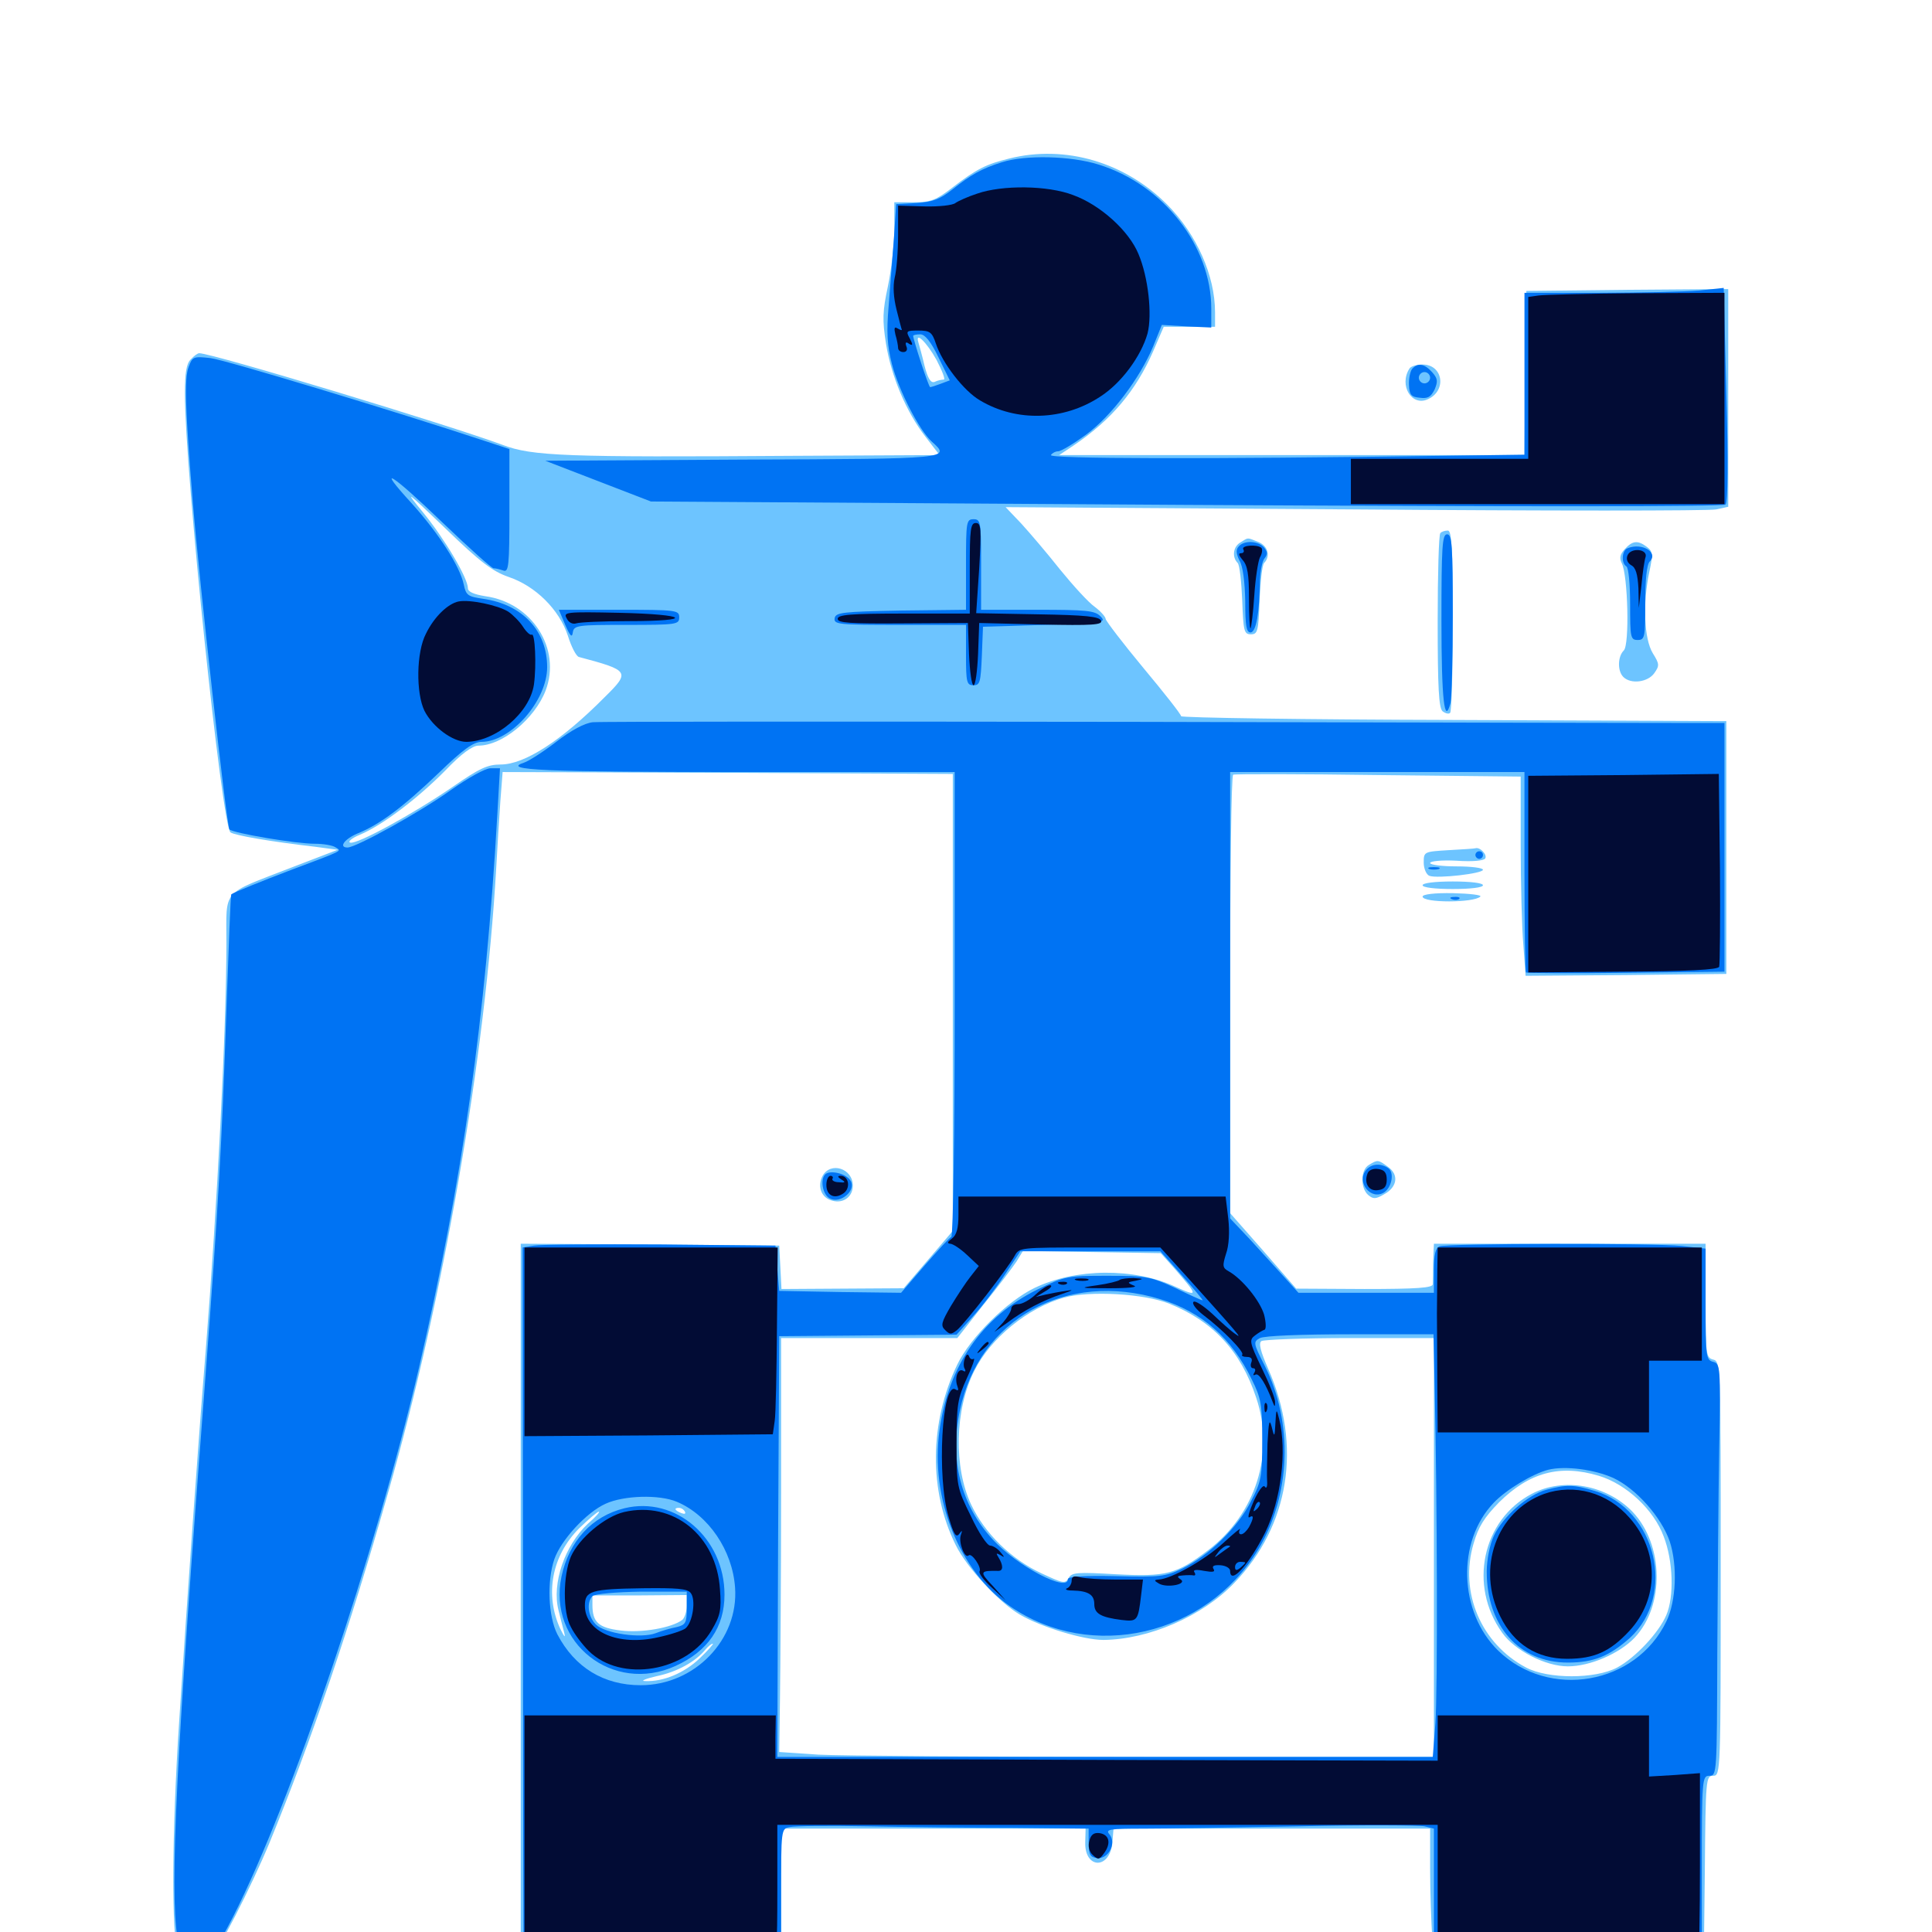<svg xmlns="http://www.w3.org/2000/svg" viewBox="0 -1000 1000 1000">
	<path fill="#6dc4ff" d="M522.461 -917.969C510.547 -915.039 505.664 -912.695 492.969 -902.93C484.375 -896.289 481.641 -895.312 473.047 -895.312H462.891V-881.25C462.891 -873.438 461.328 -860.156 459.57 -851.758C456.836 -839.062 456.641 -834.375 458.594 -822.07C461.328 -805.273 468.945 -786.914 479.102 -773.828L486.328 -764.453L409.57 -764.062C293.164 -763.281 275.391 -763.867 260.156 -769.727C232.227 -780.078 110.547 -816.992 103.125 -817.188C102.344 -817.188 100.391 -815.82 98.828 -814.062C96.484 -811.914 95.703 -807.031 95.703 -796.094C95.703 -756.445 114.844 -571.875 119.336 -569.141C121.68 -567.578 139.648 -564.453 163.086 -561.719L174.805 -560.156L150.391 -550.781C114.258 -536.719 117.188 -540.234 117.188 -511.914C117.188 -467.969 112.5 -376.758 106.445 -300.586C102.93 -258.008 96.875 -172.852 92.773 -109.57C88.867 -50.195 88.672 1.367 92.188 11.914C95.312 21.289 101.172 23.047 107.227 16.406C112.5 10.938 130.078 -23.438 139.453 -46.094C160.938 -98.438 181.055 -157.422 200.977 -227.734C229.492 -327.539 251.172 -452.539 256.836 -550.586C257.422 -561.328 258.398 -576.953 258.984 -585.352L260.156 -600.391L376.758 -600L493.164 -599.414V-481.25V-362.891L480.469 -348.047L467.773 -333.203L436.133 -333.008L404.492 -332.812L403.906 -344.141L403.32 -355.273L336.523 -355.859L269.531 -356.25V-168.75V18.75H336.914H404.297V-17.383V-53.516H483.203H561.914L561.719 -46.484C561.328 -32.422 574.609 -32.227 575.781 -46.484L576.367 -53.516H658.398H740.234V-32.422C740.234 -20.703 740.82 -4.492 741.406 3.906L742.773 18.75L812.305 18.359L881.836 17.773L882.422 -31.641C882.812 -79.297 883.008 -80.859 886.719 -80.859C890.625 -80.859 890.625 -82.422 890.625 -188.086C890.625 -293.555 890.625 -295.312 886.719 -296.289C883.008 -297.266 882.812 -299.023 882.812 -326.758V-356.25H812.5H742.188L741.797 -347.07C741.797 -341.797 741.602 -336.523 741.602 -335.352C741.797 -333.398 733.398 -332.812 706.25 -332.812L670.898 -333.008L653.906 -352.539L636.719 -372.07V-485.156C636.719 -547.266 637.305 -598.633 638.281 -599.023C639.062 -599.414 672.852 -599.414 713.477 -598.828L787.109 -598.047V-562.5C787.109 -543.164 787.695 -519.922 788.477 -510.938L789.648 -494.922L841.602 -495.312L893.555 -495.898V-561.328V-626.758L752.539 -627.344C674.805 -627.539 611.328 -628.516 611.328 -629.297C611.328 -630.273 602.539 -641.406 591.797 -654.297C581.25 -666.992 572.461 -678.516 572.266 -679.688C572.266 -680.664 569.727 -683.594 566.602 -685.938C563.477 -688.086 555.469 -696.875 548.633 -705.273C541.992 -713.672 532.812 -724.414 528.516 -729.102L520.508 -737.5L701.172 -736.328C800.586 -735.547 884.766 -735.547 888.281 -736.328L894.531 -737.695V-793.945V-850.391L842.383 -850L790.039 -849.414L789.453 -807.031L789.062 -764.453H668.555H548.242L555.859 -769.531C575.391 -782.812 587.891 -797.656 596.875 -818.164L602.344 -830.859H615.625H628.906V-838.281C628.906 -857.422 619.336 -878.711 604.297 -893.945C582.422 -916.016 551.562 -925.195 522.461 -917.969ZM484.766 -813.672C487.695 -808.008 489.453 -803.516 488.477 -803.516C487.5 -803.516 485.352 -803.125 483.789 -802.344C481.836 -801.562 480.273 -803.906 478.516 -810.742C477.344 -815.82 475.781 -821.289 475.391 -822.656C473.438 -828.906 479.688 -822.852 484.766 -813.672ZM263.281 -701.367C277.148 -696.68 289.453 -684.57 293.945 -670.898C295.703 -665.234 298.242 -660.352 299.609 -659.961C325.977 -652.93 326.367 -652.344 312.891 -639.062C290.625 -616.602 271.484 -604.297 259.18 -604.297C252.344 -604.297 248.242 -602.344 234.375 -592.773C213.867 -578.711 184.57 -562.695 181.25 -563.867C179.883 -564.258 182.031 -566.211 186.328 -567.969C197.656 -572.656 216.211 -586.719 230.469 -601.172C238.672 -609.766 244.531 -614.062 247.656 -614.062C259.961 -614.062 276.758 -627.93 282.422 -642.578C290.625 -664.258 275.391 -688.086 251.172 -691.406C245.117 -692.383 242.188 -693.75 242.188 -695.508C242.188 -700.781 230.273 -720.898 219.141 -734.57C208.984 -746.875 209.766 -746.484 230.664 -726.367C248.633 -708.984 254.883 -704.297 263.281 -701.367ZM607.617 -343.75C620.312 -329.102 620.508 -328.516 608.398 -333.984C586.719 -343.945 556.836 -343.555 535.547 -333.398C521.289 -326.562 502.148 -307.617 495.508 -293.75C481.055 -263.672 480.664 -228.32 494.727 -200.195C500.195 -188.867 517.383 -170.312 527.93 -164.258C538.867 -157.812 560.938 -151.172 571.094 -151.172C594.336 -151.367 622.266 -163.281 638.867 -180.664C667.383 -210.352 674.023 -251.562 656.445 -291.406C652.344 -300.781 651.367 -304.883 652.93 -305.859C654.297 -306.641 674.805 -307.422 698.828 -307.422H742.188V-199.023V-90.625H593.164C511.133 -90.625 434.766 -91.211 423.633 -91.797L403.32 -93.164L403.711 -120.703C403.906 -135.742 404.297 -183.984 404.297 -227.93V-307.422H449.805H495.508L508.984 -324.609C516.602 -333.984 524.219 -344.141 526.172 -347.07L529.492 -352.539L565.234 -351.953L600.781 -351.367ZM605.273 -325.195C627.93 -316.016 642.188 -300.781 650.195 -276.562C659.961 -247.852 650 -216.406 625.391 -197.656C608.984 -185.156 603.711 -183.789 577.734 -185.156C557.617 -186.328 554.688 -186.133 553.125 -183.203C551.367 -180.078 550.195 -180.469 538.867 -185.742C523.438 -192.969 509.766 -206.25 502.734 -221.094C493.555 -240.43 494.141 -270.312 504.297 -290.43C512.695 -307.422 532.031 -323.047 550.586 -328.32C563.867 -332.031 592.188 -330.469 605.273 -325.195ZM827.539 -236.133C841.797 -231.836 856.055 -218.555 861.133 -204.688C866.016 -192.188 866.602 -173.633 862.5 -164.062C858.594 -154.883 846.484 -141.992 837.109 -136.914C825.781 -130.859 801.172 -130.859 789.844 -136.914C766.602 -149.219 755.273 -175.781 762.695 -200.977C765.234 -209.766 768.164 -214.453 775.977 -222.461C791.602 -237.891 807.422 -242.188 827.539 -236.133ZM339.453 -222.07C342.383 -222.461 339.453 -222.852 333.008 -222.852C326.562 -222.852 324.219 -222.461 327.734 -222.07C331.25 -221.68 336.523 -221.68 339.453 -222.07ZM354.492 -217.578C355.078 -216.406 354.297 -216.211 352.734 -216.797C349.219 -218.164 348.633 -219.531 351.367 -219.531C352.539 -219.531 353.906 -218.75 354.492 -217.578ZM304.297 -211.328C292.383 -200.195 285.547 -180.469 289.062 -166.602C290.039 -162.891 291.211 -157.812 291.992 -155.078C292.773 -151.953 292.188 -152.539 290.039 -156.836C281.836 -174.609 285.547 -194.727 299.805 -208.984C304.688 -213.672 309.18 -217.578 309.961 -217.578C310.742 -217.578 308.203 -214.648 304.297 -211.328ZM355.469 -168.945C355.469 -165.82 354.297 -162.5 353.125 -161.523C347.656 -157.422 332.031 -154.688 321.289 -156.055C309.766 -157.422 306.641 -160.352 306.641 -169.336V-174.219H331.055L355.469 -174.414ZM362.109 -141.602C354.102 -133.984 343.359 -129.492 333.984 -129.883C331.25 -129.883 333.984 -131.055 339.844 -132.422C350.391 -134.57 359.961 -139.844 365.234 -146.289C366.602 -147.852 368.164 -149.219 368.945 -149.219C369.531 -149.219 366.406 -145.703 362.109 -141.602ZM792.773 -226.758C767.188 -213.281 759.961 -179.297 777.539 -154.883C783.984 -145.703 800 -137.5 811.523 -137.5C823.047 -137.5 838.281 -144.141 846.094 -152.344C861.719 -168.945 861.133 -200.391 845.117 -217.383C831.641 -231.445 809.375 -235.547 792.773 -226.758ZM729.492 -809.18C724.023 -800.586 730.664 -789.453 739.062 -793.359C749.023 -797.852 746.875 -811.328 736.328 -811.328C733.203 -811.328 730.078 -810.352 729.492 -809.18ZM740.234 -804.688C740.234 -805.078 739.453 -805.469 738.281 -805.469C737.305 -805.469 736.328 -804.492 736.328 -803.32C736.328 -802.344 737.305 -801.953 738.281 -802.539C739.453 -803.125 740.234 -804.102 740.234 -804.688ZM745.508 -724.023C744.727 -723.438 744.141 -702.734 744.141 -678.516C744.141 -643.75 744.727 -633.594 746.68 -631.836C748.242 -630.664 750 -630.273 750.586 -631.055C751.367 -631.641 751.953 -653.32 751.953 -678.906C751.953 -716.406 751.367 -725.391 749.414 -725.391C747.852 -725.391 746.094 -724.805 745.508 -724.023ZM642.188 -719.336C638.281 -717.188 637.5 -711.719 640.625 -708.594C641.602 -707.617 642.578 -698.828 642.969 -689.258C643.555 -673.242 643.945 -671.68 647.461 -671.68C650.977 -671.68 651.367 -673.242 651.953 -689.258C652.344 -698.828 653.32 -707.617 654.297 -708.594C657.812 -712.109 656.25 -717.578 651.172 -719.531C645.312 -721.875 646.289 -721.875 642.188 -719.336ZM841.016 -715.82C838.477 -713.086 838.086 -711.133 839.453 -708.398C842.578 -702.344 843.555 -666.016 840.43 -663.281C837.305 -660.156 837.109 -652.734 840.234 -649.609C844.141 -645.703 852.93 -646.875 856.25 -651.562C858.984 -655.469 858.984 -656.25 855.469 -661.914C850.977 -669.336 850.195 -687.695 853.711 -704.102C855.664 -713.281 855.469 -714.648 852.344 -716.992C847.656 -720.508 844.922 -720.117 841.016 -715.82ZM749.805 -559.961C737.109 -559.18 736.914 -559.18 736.914 -553.516C736.914 -550.391 738.281 -547.266 739.844 -546.68C743.945 -545.117 767.578 -547.852 767.578 -549.805C767.578 -550.781 761.523 -551.562 753.906 -551.562C746.484 -551.562 740.234 -552.344 740.234 -553.32C740.234 -554.297 746.289 -554.883 753.906 -554.492C762.305 -553.906 767.969 -554.492 768.75 -555.664C769.922 -557.617 766.016 -561.719 763.672 -560.938C763.086 -560.742 756.836 -560.352 749.805 -559.961ZM736.328 -541.797C736.328 -540.625 742.773 -539.844 751.953 -539.844C761.133 -539.844 767.578 -540.625 767.578 -541.797C767.578 -542.969 761.133 -543.75 751.953 -543.75C742.773 -543.75 736.328 -542.969 736.328 -541.797ZM736.328 -535.938C736.328 -532.617 762.891 -532.617 766.211 -535.938C767.188 -536.719 760.742 -537.5 752.148 -537.695C742.578 -537.891 736.328 -537.109 736.328 -535.938ZM708.594 -397.07C704.102 -394.531 704.102 -384.961 708.203 -381.445C710.742 -379.297 712.109 -379.297 716.406 -381.836C723.242 -385.547 724.219 -391.992 718.359 -396.094C713.281 -399.805 713.086 -399.805 708.594 -397.07ZM425.781 -391.406C422.852 -385.742 425.195 -379.883 430.859 -378.516C436.719 -376.953 441.406 -380.664 441.406 -386.328C441.406 -395.312 429.883 -398.828 425.781 -391.406Z"/>
	<path fill="#0073f3" d="M518.555 -916.016C508.008 -912.695 502.539 -909.57 492.969 -901.953C486.523 -896.875 483.008 -895.508 474.414 -894.922L463.867 -894.336L462.695 -876.758C461.914 -867.188 460.742 -851.367 459.961 -841.602C458.789 -827.93 459.18 -821.289 461.719 -811.328C465.234 -797.852 475.781 -777.344 482.227 -771.484C492.188 -762.5 492.773 -762.5 384.375 -762.109L282.227 -761.523L309.57 -750.977L336.914 -740.43L614.062 -738.672C787.891 -737.695 891.992 -737.695 893.164 -738.867C894.336 -740.039 894.531 -761.719 893.555 -795.898L892.188 -850.977L879.102 -849.609C872.07 -849.023 848.828 -848.438 827.734 -848.438H789.062V-806.445V-764.648L746.68 -764.062C623.828 -762.305 542.773 -762.5 543.945 -764.453C544.531 -765.43 546.289 -766.406 547.656 -766.406C549.219 -766.406 555.664 -770.312 562.109 -775C575.391 -784.766 590.039 -804.297 596.875 -820.703L601.367 -831.836L614.258 -831.055L626.953 -830.469V-840.234C626.953 -872.656 602.148 -904.492 568.555 -914.844C554.297 -919.336 530.664 -919.922 518.555 -916.016ZM485.742 -815.039L491.602 -803.125L486.914 -801.367C484.375 -800.391 481.836 -799.609 481.445 -799.609C480.664 -799.609 472.656 -824.219 472.656 -826.172C472.656 -826.562 474.219 -826.953 476.367 -826.953C478.711 -826.953 481.836 -823.242 485.742 -815.039ZM97.656 -810.156C95.312 -804.297 95.898 -787.5 99.805 -740.039C102.93 -701.172 117.383 -572.07 118.75 -570.703C120.703 -568.75 153.125 -563.281 162.891 -563.281C167.188 -563.281 172.266 -562.5 173.828 -561.328C176.953 -559.375 177.93 -559.961 150.391 -549.609C135.938 -544.141 120.508 -537.891 119.727 -537.109C119.336 -536.914 118.359 -509.961 117.188 -477.148C114.844 -407.812 112.891 -374.023 106.445 -288.867C91.016 -88.477 87.891 -23.828 91.797 2.93C95.508 28.906 103.516 25.781 120.703 -8.008C150.977 -67.578 194.531 -196.484 216.797 -291.797C239.453 -389.648 251.367 -472.656 257.422 -578.516L258.789 -602.344H253.906C251.172 -602.344 242.383 -597.461 233.008 -590.82C217.773 -579.883 184.375 -561.328 179.883 -561.328C175.195 -561.328 178.125 -565.625 184.961 -568.555C196.68 -573.242 208.789 -582.422 226.953 -599.805C239.648 -612.109 245.117 -616.016 249.219 -616.016C264.453 -616.016 283.203 -637.305 283.203 -654.688C283.203 -673.438 270.508 -687.109 250.195 -690.039C242.188 -691.211 241.211 -691.797 240.039 -697.461C238.086 -706.836 227.148 -723.828 213.281 -739.258C193.75 -760.547 202.539 -755.078 229.297 -729.297C242.773 -716.406 254.492 -705.859 255.469 -705.859C256.641 -705.859 258.789 -705.273 260.547 -704.688C263.281 -703.711 263.672 -707.031 263.672 -735.547V-767.578L250.586 -771.875C205.859 -786.719 116.797 -813.672 108.984 -814.648C100.195 -815.625 99.609 -815.43 97.656 -810.156ZM730.859 -808.984C729.883 -807.617 729.102 -803.906 729.297 -800.586C729.492 -795.703 730.469 -794.531 734.766 -794.141C739.062 -793.555 740.625 -794.531 742.578 -798.438C744.336 -802.734 744.141 -804.102 741.211 -807.422C737.109 -811.914 733.789 -812.305 730.859 -808.984ZM740.234 -804.492C740.234 -802.93 738.867 -801.562 737.305 -801.562C735.742 -801.562 734.375 -802.93 734.375 -804.492C734.375 -806.055 735.742 -807.422 737.305 -807.422C738.867 -807.422 740.234 -806.055 740.234 -804.492ZM500 -707.812V-684.375L466.406 -683.984C436.133 -683.398 432.617 -683.008 432.031 -680.078C431.445 -676.758 433.984 -676.562 465.625 -676.562H500V-660.938C500 -646.68 500.391 -645.312 503.906 -645.312C507.227 -645.312 507.617 -646.875 508.203 -660.547L508.789 -675.586L540.82 -676.562C571.484 -677.539 572.852 -677.734 569.531 -681.055C566.602 -683.984 562.109 -684.375 536.914 -684.375H507.812V-707.812C507.812 -729.883 507.617 -731.25 503.906 -731.25C500.195 -731.25 500 -729.883 500 -707.812ZM746.094 -678.711C746.094 -637.891 747.656 -624.219 750.781 -636.133C751.367 -638.477 751.953 -659.18 751.953 -682.031C751.953 -717.578 751.562 -723.438 749.023 -723.438C746.484 -723.438 746.094 -717.188 746.094 -678.711ZM641.016 -716.992C639.648 -715.43 639.844 -713.281 641.602 -709.766C643.359 -706.836 644.336 -698.633 644.531 -688.867C644.531 -676.172 645.117 -672.656 647.266 -672.656C650.195 -672.656 651.953 -683.008 652.148 -699.805C652.344 -704.492 653.32 -709.57 654.492 -710.938C656.25 -713.086 656.055 -714.453 654.297 -716.602C651.367 -720.117 643.75 -720.508 641.016 -716.992ZM842.383 -716.211C839.453 -715.039 839.062 -708.594 841.797 -706.836C842.969 -706.25 843.75 -697.461 843.75 -687.109C843.75 -670.117 843.945 -668.75 847.656 -668.75C851.367 -668.75 851.562 -670.117 851.562 -687.891C851.562 -699.805 852.344 -707.812 853.906 -709.375C858.594 -714.062 849.805 -719.336 842.383 -716.211ZM292.578 -676.562C295.117 -670.703 296.094 -669.727 296.484 -672.656C297.07 -676.367 298.828 -676.562 324.414 -676.562C350.195 -676.562 351.562 -676.758 351.562 -680.469C351.562 -684.18 350.195 -684.375 320.508 -684.375H289.258ZM306.836 -626.172C302.734 -625.781 295.703 -622.07 287.891 -616.016C281.055 -610.742 273.633 -606.055 271.289 -605.273C259.18 -601.367 281.445 -600.391 383.398 -600.391H494.141V-480.469C494.141 -414.453 493.359 -360.156 492.383 -359.766C491.602 -359.57 485.352 -352.734 478.516 -344.922L466.406 -330.859L434.766 -331.25L403.32 -331.836L402.344 -343.555L401.367 -355.273L341.797 -355.859C308.984 -356.055 279.492 -355.859 276.367 -355.273L270.508 -354.297L270.703 -173.047C270.703 -73.438 270.898 9.961 271.094 12.305L271.484 16.797H337.891H404.297V-18.359C404.297 -53.125 404.297 -53.516 408.789 -54.297C411.133 -54.883 429.297 -55.078 449.219 -54.688C469.141 -54.297 502.93 -53.906 524.414 -53.906L563.477 -53.516V-46.289C563.477 -40.039 564.258 -38.672 567.773 -38.281C573.633 -37.5 578.125 -45.898 574.219 -50.586C572.07 -53.125 574.023 -53.516 591.992 -53.516C603.125 -53.516 639.258 -54.102 672.266 -54.688C705.469 -55.469 734.57 -55.273 737.305 -54.688L742.188 -53.516V-17.188V19.141L746.68 17.969C749.023 17.383 780.273 16.797 816.016 16.797H880.859V-32.031C880.859 -79.492 881.055 -80.859 884.766 -80.859C888.672 -80.859 888.672 -82.227 888.867 -143.945C889.062 -178.516 889.453 -226.562 889.844 -250.391C890.625 -292.773 890.43 -294.141 886.719 -295.117C883.008 -296.094 882.812 -297.852 882.812 -325V-353.711L870.508 -355.078C855.469 -356.641 749.023 -356.445 745.117 -354.883C742.969 -354.102 742.188 -350.586 742.188 -342.383V-330.859H707.031H672.07L664.648 -339.062C660.547 -343.555 652.539 -352.344 647.07 -358.398L636.719 -369.336V-484.766V-600.391H712.891H789.062V-549.023C789.062 -520.703 789.453 -497.07 789.844 -496.68C790.234 -496.289 813.672 -496.094 841.602 -496.484L892.578 -497.07V-561.328V-625.781H876.562C867.578 -625.781 737.305 -625.977 586.914 -626.367C436.523 -626.562 310.547 -626.562 306.836 -626.172ZM611.914 -339.648C618.164 -332.617 622.852 -326.953 622.461 -326.953C621.875 -326.953 615.43 -329.883 608.203 -333.398C595.508 -339.258 593.359 -339.648 573.047 -339.648C552.148 -339.648 551.172 -339.453 536.719 -332.422C508.398 -318.359 491.016 -293.359 486.328 -259.961C481.25 -224.609 496.484 -186.719 522.852 -168.555C564.844 -139.648 624.219 -153.32 651.172 -197.852C668.164 -225.977 669.531 -263.672 654.492 -293.359C648.633 -304.883 648.633 -305.469 652.148 -307.422C654.492 -308.594 673.047 -309.375 699.023 -309.375H741.992L742.578 -281.641C743.945 -223.047 744.141 -124.414 742.969 -108.008L741.602 -90.625H571.875H402.344L402.734 -199.609L403.32 -308.398L449.219 -308.789L495.117 -309.18L503.516 -318.555C508.203 -323.633 515.625 -333.398 520.117 -340.234L528.125 -352.344H564.453H600.586ZM600.586 -327.539C621.875 -321.094 637.5 -307.422 647.852 -286.133C652.734 -276.367 653.32 -273.047 653.32 -254.688C653.32 -235.938 652.93 -233.203 647.461 -222.852C640.82 -209.57 625.586 -194.727 611.914 -188.086C603.32 -183.984 600.391 -183.594 577.734 -184.18C560.938 -184.57 552.734 -183.984 552.734 -182.617C552.734 -175.586 526.367 -189.453 513.867 -203.125C497.266 -221.094 491.406 -244.336 496.875 -270.117C506.836 -317.383 551.953 -342.383 600.586 -327.539ZM835.156 -234.961C847.07 -229.297 859.961 -214.648 864.258 -202.148C868.359 -189.648 867.578 -171.094 862.5 -160.742C846.68 -127.93 801.758 -120.117 775.391 -145.703C755.078 -165.625 753.906 -201.953 773.047 -222.07C779.492 -228.906 793.164 -237.109 801.367 -239.258C810.156 -241.406 825.195 -239.453 835.156 -234.961ZM350.391 -222.656C366.602 -215.82 379.102 -197.656 380.469 -178.32C382.422 -151.367 359.57 -127.734 331.641 -127.734C312.5 -127.734 297.461 -136.914 288.477 -154.102C283.789 -163.281 283.008 -181.445 286.914 -192.969C290.43 -202.93 303.516 -217.188 313.477 -221.68C322.852 -225.977 341.211 -226.562 350.391 -222.656ZM800.391 -228.906C790.82 -226.367 777.734 -214.844 773.242 -205.078C771.094 -200.586 769.531 -192.578 769.531 -186.523C769.531 -158.398 786.328 -139.453 811.523 -139.453C824.805 -139.453 833.008 -142.773 843.555 -152.148C867.773 -174.219 857.227 -218.945 825.391 -228.32C814.453 -231.641 810.742 -231.641 800.391 -228.906ZM323.242 -219.336C306.445 -215.234 294.531 -202.344 290.625 -183.984C283.398 -149.609 317.383 -123.047 349.609 -137.695C366.406 -145.312 375 -157.812 375 -174.609C375 -203.906 349.609 -225.781 323.242 -219.336ZM355.469 -167.578C355.469 -159.961 354.883 -158.984 350.195 -157.812C347.07 -157.227 342.383 -155.859 339.453 -154.688C331.836 -151.758 313.086 -154.492 308.398 -159.18C304.297 -163.281 303.516 -170.703 306.641 -173.828C307.812 -175 318.75 -175.977 332.031 -176.172H355.469ZM763.672 -557.422C763.672 -556.445 764.648 -555.469 765.625 -555.469C766.797 -555.469 767.578 -556.445 767.578 -557.422C767.578 -558.594 766.797 -559.375 765.625 -559.375C764.648 -559.375 763.672 -558.594 763.672 -557.422ZM739.844 -550.195C738.477 -550.781 739.453 -551.172 742.188 -551.172C744.922 -551.172 745.898 -550.781 744.727 -550.195C743.359 -549.805 741.016 -549.805 739.844 -550.195ZM751.562 -534.57C750 -535.156 750.586 -535.742 752.734 -535.742C754.883 -535.938 756.055 -535.352 755.273 -534.766C754.688 -534.18 752.93 -533.984 751.562 -534.57ZM707.031 -394.336C701.953 -388.086 709.57 -378.516 716.406 -382.812C720.508 -385.547 721.875 -393.359 718.359 -395.508C714.453 -398.047 709.766 -397.656 707.031 -394.336ZM427.148 -392.188C424.414 -389.453 425.781 -381.641 429.492 -379.688C434.961 -376.758 443.359 -383.789 440.234 -388.867C438.086 -392.578 429.688 -394.531 427.148 -392.188Z"/>
	<path fill="#020c35" d="M505.859 -899.805C500.977 -898.242 495.898 -895.898 494.531 -894.922C493.164 -893.75 485.938 -892.969 478.516 -893.164L464.844 -893.555V-878.32C464.844 -869.922 464.062 -859.961 463.086 -856.25C462.109 -851.758 462.5 -845.898 464.062 -839.648C465.43 -834.18 466.602 -829.688 466.797 -829.297C466.797 -828.906 465.82 -829.297 464.453 -830.078C462.891 -831.055 462.695 -830.078 463.477 -826.758C464.258 -824.219 464.844 -821.094 464.844 -819.922C464.844 -818.75 466.016 -817.773 467.578 -817.773C469.141 -817.773 469.922 -818.945 469.141 -820.703C468.359 -822.852 468.945 -823.242 470.508 -822.07C472.461 -820.898 472.656 -821.484 470.898 -824.805C468.75 -828.711 469.141 -828.906 475.391 -828.906C481.25 -828.906 482.422 -828.125 484.375 -822.266C487.695 -812.109 498.828 -797.656 507.227 -792.773C526.172 -781.445 550.586 -782.227 569.531 -794.727C580.469 -801.758 590.625 -815.625 593.945 -827.344C596.484 -837.109 594.336 -856.641 589.258 -868.555C584.375 -880.469 569.531 -893.945 555.469 -899.023C542.383 -904.102 518.75 -904.297 505.859 -899.805ZM796.484 -847.07L791.016 -846.289V-804.297V-762.5H745.117H699.219V-750.781V-739.062H795.898H892.578V-793.75V-848.438L847.266 -848.242C822.266 -848.047 799.414 -847.461 796.484 -847.07ZM501.953 -705.859V-682.422H467.773C440.234 -682.422 433.594 -681.836 433.594 -679.688C433.594 -677.539 440.039 -677.148 467.383 -677.344L500.977 -677.539L501.562 -661.523C501.953 -652.539 502.93 -645.312 503.906 -645.312C504.883 -645.312 505.859 -652.539 506.25 -661.523L506.836 -677.539L538.867 -676.758C565.43 -676.172 570.703 -676.562 569.922 -678.711C569.141 -680.859 562.109 -681.641 537.109 -682.031L505.273 -682.617L506.836 -705.859C508.008 -726.562 507.812 -729.297 505.078 -729.297C502.344 -729.297 501.953 -725.977 501.953 -705.859ZM643.555 -715.625C644.141 -714.648 643.75 -713.672 642.383 -713.672C640.82 -713.672 641.211 -712.5 643.164 -710.156C645.703 -707.422 646.484 -702.734 646.484 -690.234C646.484 -681.25 646.875 -674.414 647.266 -674.805C647.656 -675.195 648.633 -682.812 649.219 -691.797C649.805 -700.586 651.172 -709.57 652.148 -711.523C653.32 -713.477 653.516 -715.625 652.93 -716.406C650.781 -718.359 642.188 -717.773 643.555 -715.625ZM842.383 -712.5C841.602 -710.547 842.383 -708.594 844.336 -707.422C846.68 -706.25 847.656 -702.734 848.047 -695.508L848.242 -685.352L849.609 -697.07C850.195 -703.516 851.172 -710.156 851.758 -711.719C852.93 -715.82 844.141 -716.797 842.383 -712.5ZM237.305 -688.672C231.836 -687.5 224.805 -680.859 220.508 -672.07C215.43 -662.5 215.234 -641.211 219.727 -632.031C224.023 -623.633 234.375 -616.016 241.406 -616.016C256.641 -616.211 274.219 -631.055 276.367 -645.703C277.734 -655.664 276.953 -672.656 275.195 -671.484C274.414 -671.094 272.461 -672.852 270.703 -675.586C268.945 -678.32 265.43 -681.836 263.086 -683.398C257.812 -686.719 243.164 -689.844 237.305 -688.672ZM293.359 -679.883C294.336 -677.734 296.484 -676.758 298.242 -677.344C299.805 -677.93 312.109 -678.516 325.391 -678.516C360.156 -678.516 356.055 -682.031 320.508 -682.812C292.773 -683.398 291.406 -683.203 293.359 -679.883ZM840.43 -598.828L791.016 -598.438V-547.461V-496.68L840.039 -497.07C874.023 -497.266 889.258 -498.047 889.844 -499.609C890.234 -500.781 890.43 -523.828 890.234 -550.586L889.648 -599.414ZM707.812 -392.578C705.859 -387.5 708.594 -383.203 713.281 -383.984C716.602 -384.375 717.773 -385.938 717.773 -389.453C717.773 -392.969 716.602 -394.531 713.281 -394.922C710.742 -395.312 708.398 -394.336 707.812 -392.578ZM427.734 -386.719C427.734 -381.055 432.031 -379.102 436.719 -382.422C440.43 -385.156 439.258 -391.406 435.156 -391.406C433.398 -391.406 433.398 -390.82 435.547 -389.453C437.891 -388.086 437.5 -387.695 434.18 -388.086C431.836 -388.086 430.469 -389.062 430.859 -389.844C431.445 -390.625 430.859 -391.406 429.883 -391.406C428.711 -391.406 427.734 -389.258 427.734 -386.719ZM496.094 -371.094C496.094 -364.258 495.117 -360.742 492.773 -358.984C490.43 -357.227 490.039 -356.445 491.797 -356.25C493.164 -356.25 497.07 -353.711 500.586 -350.391L506.641 -344.727L502.344 -339.258C500 -336.328 495.508 -329.492 492.188 -324.023C487.305 -315.625 486.719 -313.867 489.258 -311.523C491.602 -309.18 492.383 -309.18 495.312 -311.523C499.414 -314.844 522.07 -344.141 525.195 -350C527.539 -354.297 528.125 -354.297 564.062 -354.297H600.586L614.258 -339.258C640.43 -310.156 643.555 -306.445 639.648 -309.375C637.5 -310.742 632.031 -315.625 627.539 -319.922C622.852 -324.219 618.555 -326.953 617.773 -326.172C616.797 -325.195 619.141 -322.266 622.852 -319.336C633.008 -311.719 644.336 -300 642.969 -298.828C642.383 -298.242 643.555 -297.656 645.312 -297.656C647.656 -297.656 648.438 -296.68 647.656 -294.727C647.07 -293.164 647.461 -291.797 648.633 -291.797C649.805 -291.797 650 -290.82 649.219 -289.453C648.438 -288.281 648.633 -287.891 649.805 -288.477C651.562 -289.648 655.273 -283.594 658.789 -274.219C659.766 -271.68 659.961 -271.68 659.961 -274.219C660.156 -275.977 657.031 -283.789 653.125 -291.797C646.68 -305.273 646.484 -306.445 649.609 -308.789C651.367 -310.156 653.711 -311.523 654.492 -311.719C655.469 -312.109 655.273 -315.625 654.297 -319.531C652.148 -326.758 642.969 -338.086 635.938 -341.992C632.812 -343.75 632.617 -344.727 634.57 -350.977C636.133 -355.273 636.523 -362.305 635.742 -369.336L634.375 -380.664H565.234H496.094ZM271.484 -305.469V-256.641L335.742 -257.031L400 -257.617L400.977 -264.453C401.562 -268.164 401.953 -290.039 402.148 -312.891L402.539 -354.297H336.914H271.484ZM743.945 -342.578C743.945 -336.133 743.75 -325.977 743.75 -320.117C743.75 -314.258 743.945 -298.047 743.945 -283.984L744.141 -258.594H798.828H853.516V-277.148V-295.703H867.188H880.859V-325V-354.297H812.5H744.141ZM557.227 -337.305C555.273 -337.891 556.445 -338.281 559.57 -338.281C562.891 -338.281 564.258 -337.891 563.086 -337.305C561.719 -336.914 558.984 -336.914 557.227 -337.305ZM579.492 -337.5C578.906 -336.914 573.633 -335.547 567.969 -334.766C558.203 -333.398 558.594 -333.203 574.219 -333.203C584.375 -333.203 589.258 -333.789 586.914 -334.57C583.203 -336.133 583.398 -336.328 587.891 -337.109C592.188 -338.086 592.188 -338.086 586.719 -338.477C583.398 -338.477 580.273 -338.086 579.492 -337.5ZM548.438 -335.352C546.875 -335.938 547.461 -336.523 549.609 -336.523C551.758 -336.719 552.93 -336.133 552.148 -335.547C551.562 -334.961 549.805 -334.766 548.438 -335.352ZM535.938 -329.883C533.008 -327.148 529.102 -325 527.148 -325C525 -325 523.438 -324.023 523.438 -322.656C523.438 -321.484 521.484 -318.164 519.141 -315.43L514.648 -310.547L521.484 -315.43C530.078 -321.875 539.844 -326.953 549.805 -330.273C555.469 -332.227 556.055 -332.617 551.758 -331.836C548.633 -331.445 543.75 -330.469 541.016 -329.883L536.133 -328.711L541.016 -331.641C543.75 -333.203 544.922 -334.57 543.555 -334.766C542.188 -334.766 538.867 -332.617 535.938 -329.883ZM507.617 -302.148C505.078 -299.023 505.273 -298.828 508.398 -301.367C510.156 -302.734 511.719 -304.297 511.719 -304.688C511.719 -306.25 510.156 -305.273 507.617 -302.148ZM499.414 -296.875C498.633 -294.922 498.633 -292.383 499.414 -291.406C500 -290.234 499.609 -289.844 498.633 -290.43C495.898 -292.188 493.945 -286.914 495.508 -282.617C496.289 -280.469 496.094 -279.883 494.531 -280.859C487.5 -285.156 484.766 -235.156 491.016 -214.844C493.555 -205.859 494.922 -203.906 496.484 -206.055C498.047 -208.203 498.242 -208.008 497.266 -205.273C496.094 -201.562 499.414 -192.969 501.367 -194.922C502.93 -196.484 508.203 -188.672 507.031 -186.719C506.445 -185.742 509.18 -182.031 513.281 -178.32L520.508 -171.68L513.867 -179.102C506.836 -186.523 507.031 -187.109 516.797 -186.914C519.336 -186.914 519.336 -189.844 516.797 -193.945C515.43 -196.094 515.625 -196.289 517.773 -195.117C520.117 -193.555 520.117 -193.945 517.773 -196.68C516.406 -198.438 513.867 -200 512.5 -200C510.938 -200 506.445 -206.836 502.539 -215.234C495.312 -229.883 495.117 -230.664 495.117 -252.734C495.117 -273.047 495.703 -276.172 500.391 -286.523C503.32 -292.773 504.883 -297.266 503.906 -296.68C503.125 -296.094 501.953 -296.68 501.562 -298.047C500.977 -299.414 500.195 -299.023 499.414 -296.875ZM654.492 -271.094C654.492 -268.945 655.078 -268.359 655.664 -269.922C656.25 -271.289 656.055 -273.047 655.469 -273.633C654.883 -274.414 654.297 -273.242 654.492 -271.094ZM660.156 -263.477C659.766 -255.859 659.57 -255.859 658.203 -261.523C657.031 -266.016 656.641 -264.062 656.055 -252.734C655.859 -244.727 655.664 -235.938 655.859 -233.203C656.055 -230.469 655.469 -229.297 654.688 -230.469C653.906 -231.836 651.562 -228.711 649.023 -223.242C646.68 -217.969 645.508 -214.062 646.68 -214.648C649.023 -216.211 649.023 -214.258 646.484 -209.57C645.312 -207.617 643.555 -205.859 642.383 -205.859C641.211 -205.859 641.016 -207.031 641.797 -208.398C642.578 -209.57 638.672 -206.445 633.203 -201.367C623.633 -192.578 606.055 -182.617 599.609 -182.422C597.266 -182.227 597.266 -181.836 600 -180.273C604.297 -177.93 615.039 -180.078 610.938 -182.617C608.984 -183.984 609.375 -184.375 612.305 -184.57C614.453 -184.766 616.992 -184.766 617.773 -184.57C618.75 -184.375 618.945 -185.156 618.164 -186.328C617.383 -187.5 619.336 -187.695 623.242 -186.914C627.734 -186.133 629.102 -186.328 628.125 -187.891C627.148 -189.453 628.32 -190.039 631.641 -189.844C634.57 -189.648 636.719 -188.281 636.719 -186.914C636.719 -179.297 646.484 -190.039 654.883 -206.836C663.086 -223.633 666.211 -249.023 662.109 -265.43C660.742 -271.094 660.547 -271.094 660.156 -263.477ZM650.586 -218.945C648.633 -217.188 648.438 -217.383 649.609 -220.117C650.195 -222.07 651.367 -223.047 651.953 -222.461C652.539 -221.875 651.953 -220.312 650.586 -218.945ZM636.523 -199.414C636.133 -199.219 633.984 -197.656 631.836 -196.094C628.125 -193.359 628.125 -193.359 630.664 -196.68C632.031 -198.438 634.18 -200 635.352 -200C636.523 -200 636.914 -199.805 636.523 -199.414ZM644.531 -191.211C644.531 -190.82 643.359 -189.648 641.992 -188.477C640.039 -186.914 639.258 -187.109 639.258 -188.867C639.258 -190.43 640.43 -191.602 641.992 -191.602C643.359 -191.602 644.531 -191.406 644.531 -191.211ZM799.219 -226.758C774.609 -217.773 764.062 -188.281 776.562 -163.281C783.594 -149.023 795.508 -141.406 811.133 -141.406C825.195 -141.406 833.398 -145.117 843.359 -155.859C858.789 -172.461 858.789 -197.07 843.555 -214.258C832.031 -227.539 814.844 -232.227 799.219 -226.758ZM323.047 -217.383C313.086 -215.039 299.805 -203.906 295.508 -194.336C291.406 -184.766 291.211 -165.43 295.508 -157.812C297.266 -154.297 301.367 -148.828 304.688 -145.508C321.484 -128.906 355.664 -134.57 368.359 -156.25C372.852 -163.867 373.438 -166.602 372.656 -177.344C370.898 -205.273 348.438 -223.242 323.047 -217.383ZM357.422 -175.586C360.352 -172.266 358.594 -160.352 354.883 -157.227C353.516 -156.055 347.07 -153.906 340.625 -152.539C320.117 -147.852 302.734 -155.273 302.734 -168.945C302.734 -176.562 305.859 -177.539 332.812 -177.93C350.195 -178.125 355.664 -177.734 357.422 -175.586ZM554.688 -181.836C554.688 -180.273 553.516 -178.32 552.344 -177.93C550.977 -177.344 552.148 -176.758 555.078 -176.758C563.281 -176.562 566.406 -174.609 566.406 -169.727C566.406 -164.844 569.727 -162.891 580.469 -161.523C588.672 -160.547 589.062 -160.938 590.625 -174.219L591.602 -182.422H577.539C569.727 -182.422 561.523 -183.008 559.18 -183.594C555.859 -184.57 554.688 -183.984 554.688 -181.836ZM271.484 -47.461V16.992L333.594 15.82C367.578 15.234 397.07 14.258 399.023 13.672C401.953 12.695 402.344 9.375 402.344 -21.484V-55.469H573.242H744.141V-19.531V16.211L811.133 15.43C847.852 14.844 878.32 14.062 878.906 13.477C879.492 12.891 879.883 -8.789 879.883 -34.766V-82.227L866.797 -81.25L853.516 -80.469V-96.289V-112.109H798.828H744.141V-100.391V-88.672L572.852 -89.062L401.367 -89.648V-100.977L401.562 -112.109H336.523H271.484ZM563.867 -47.266C563.086 -44.531 563.672 -41.602 565.625 -39.844C568.359 -37.305 568.945 -37.305 571.484 -40.82C575.195 -45.898 574.219 -50.391 569.141 -51.172C566.211 -51.562 564.648 -50.391 563.867 -47.266Z"/>
</svg>